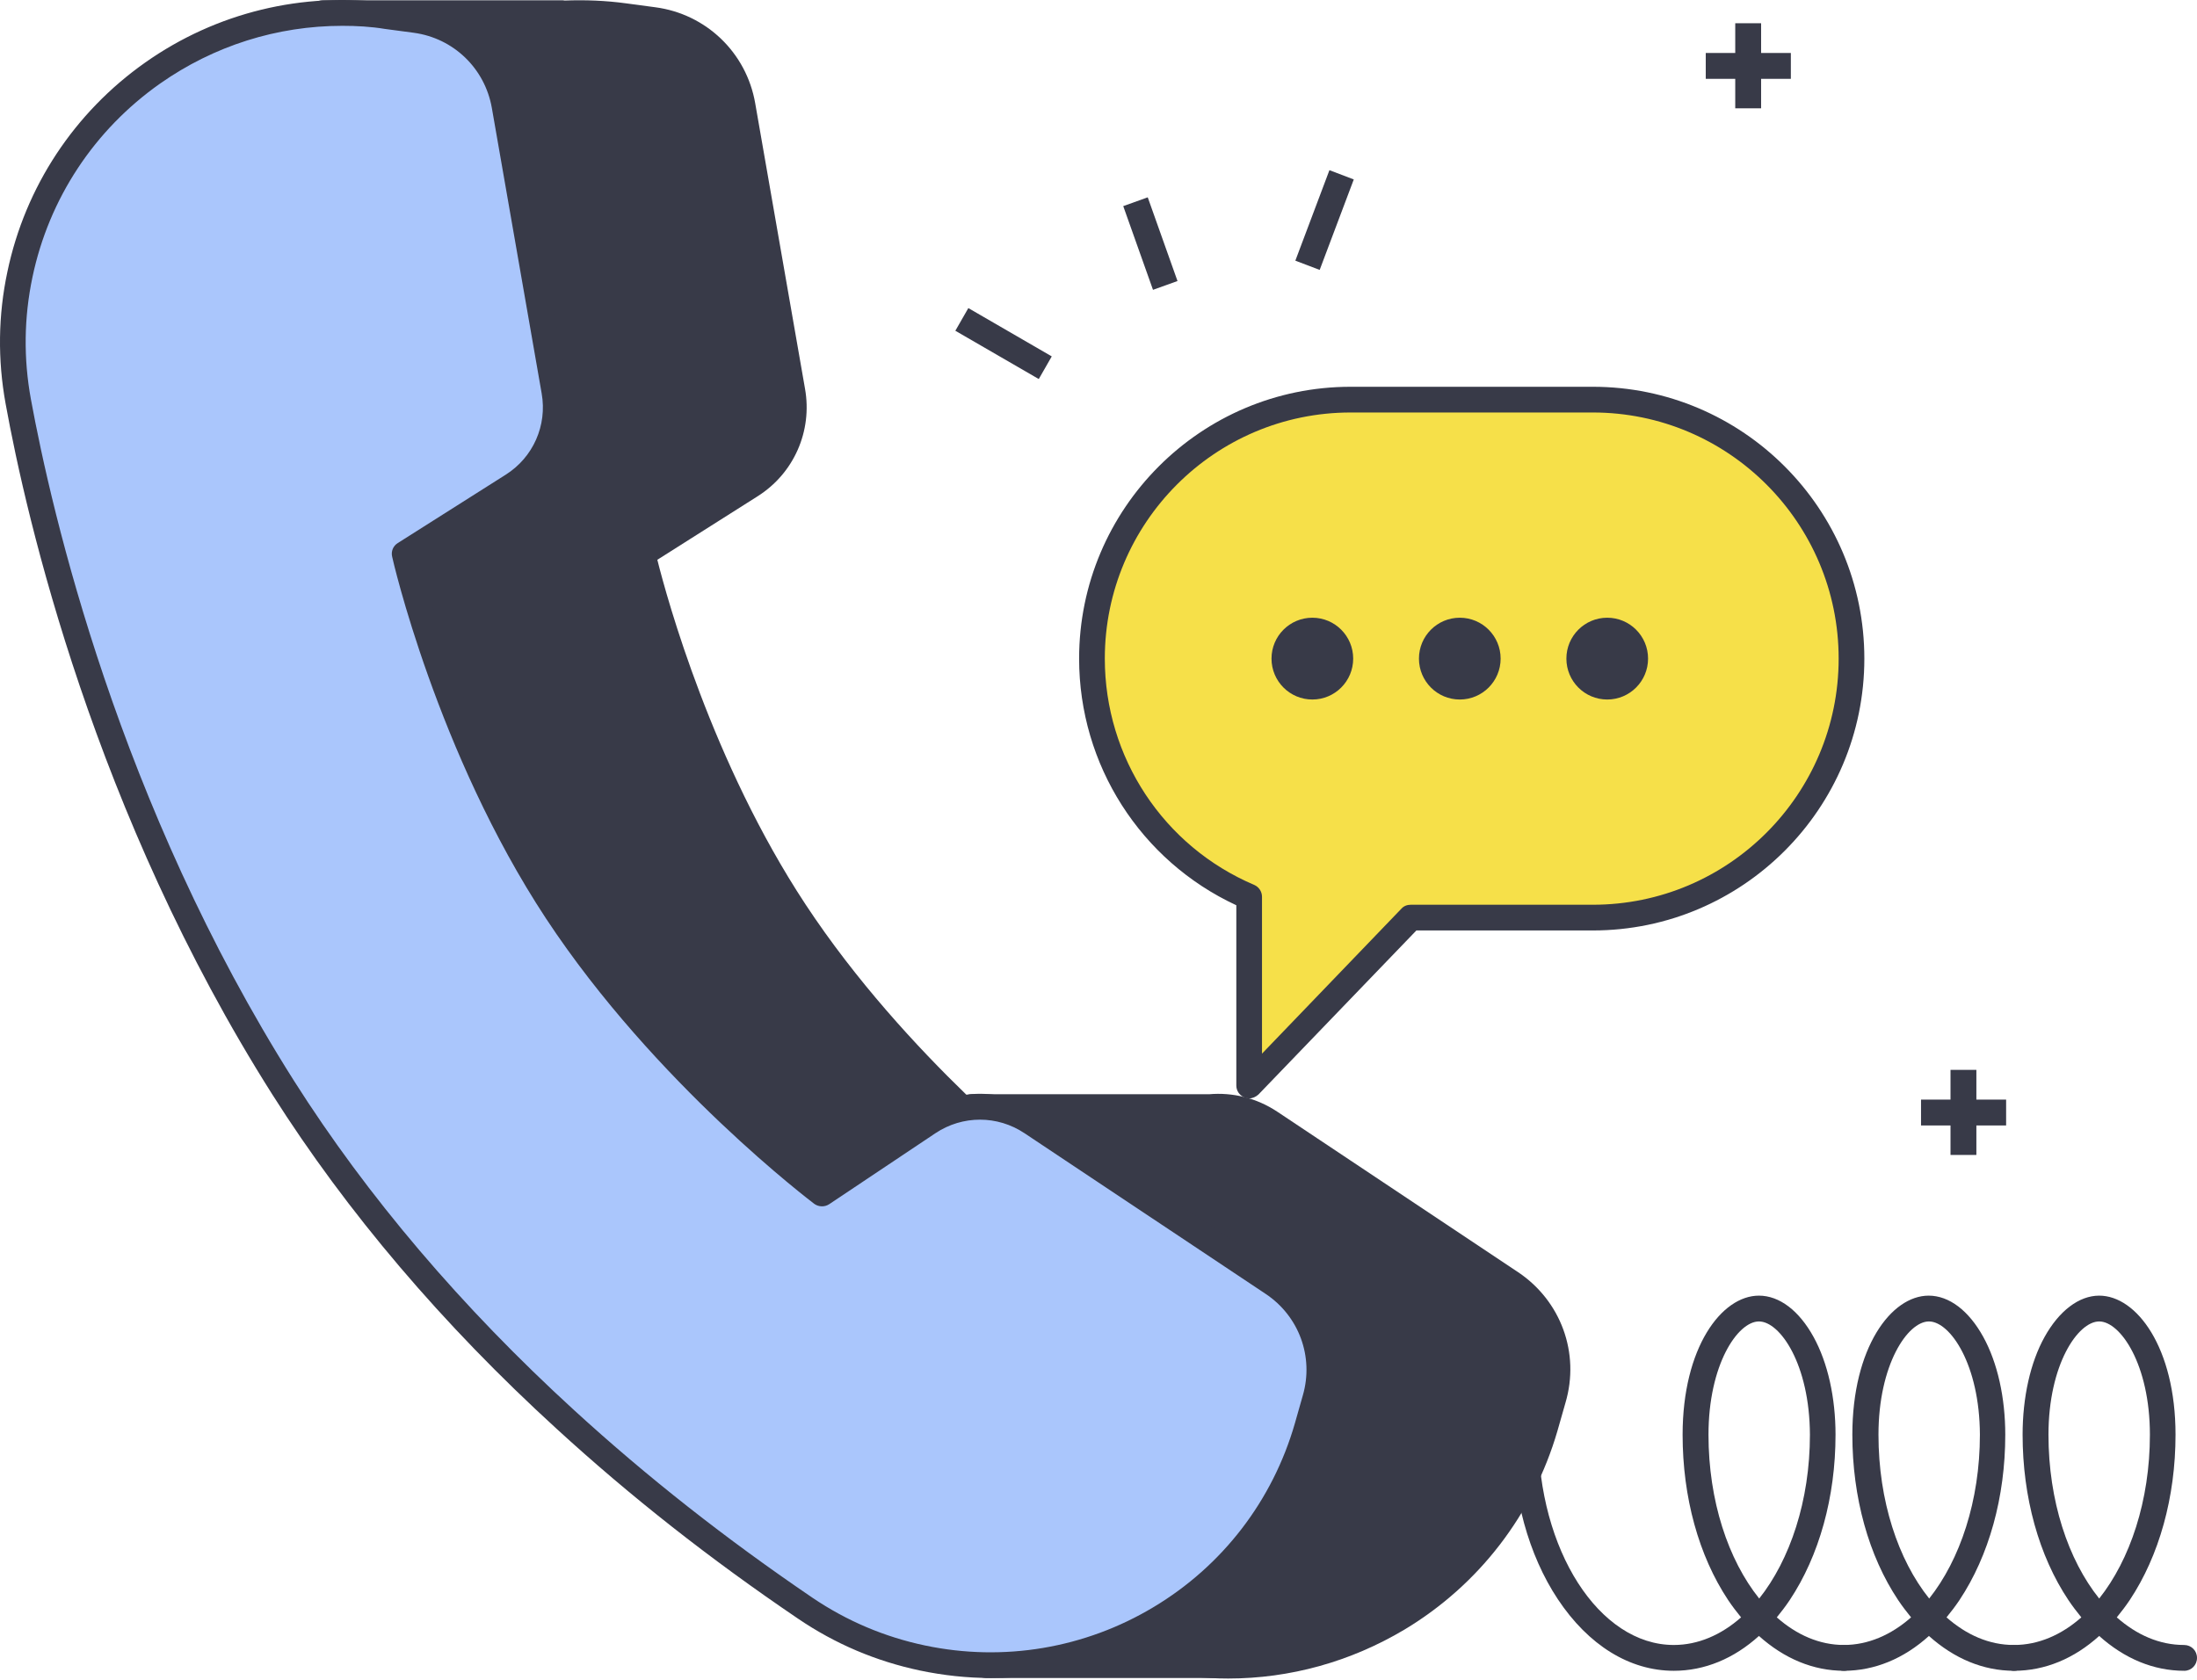 <svg width="119" height="91" viewBox="0 0 119 91" fill="none" xmlns="http://www.w3.org/2000/svg">
<path d="M82.234 68.922L69.171 60.216C68.052 59.475 66.751 59.168 65.492 59.279H52.639C52.541 59.279 52.458 59.294 52.374 59.335C49.646 56.694 46.36 53.131 43.632 48.995C38.569 41.309 36.136 32.45 35.604 30.325L41.031 26.888C43.003 25.644 44.01 23.352 43.604 21.061L40.905 5.591C40.43 2.853 38.248 0.756 35.493 0.393L33.926 0.183C32.807 0.03 31.702 -0.012 30.584 0.03C30.528 0.016 30.486 0.016 30.43 0.016H17.479C17.185 0.016 16.919 0.197 16.821 0.477C16.723 0.756 16.807 1.064 17.045 1.259L20.178 3.803C16.625 6.5 14.178 10.357 13.255 14.73C12.751 17.106 12.723 19.509 13.157 21.885C14.29 28.062 17.954 44.076 27.605 59.307C31.646 65.68 36.821 71.772 43.003 77.432C47.017 81.107 51.283 84.461 56.08 87.717C58.08 89.072 60.304 90.022 62.681 90.525C63.954 90.791 65.241 90.931 66.527 90.931C69.87 90.931 73.157 90.022 76.08 88.276C80.108 85.858 83.045 82.029 84.359 77.516L84.793 75.993C85.59 73.296 84.541 70.473 82.234 68.922Z" fill="#383A48"/>
<path d="M53.409 90.204H67.003L60.975 80.38L53.409 90.204Z" fill="#383A48"/>
<path d="M67.003 90.903H53.408C53.143 90.903 52.905 90.749 52.779 90.511C52.667 90.274 52.695 89.994 52.849 89.771L60.416 79.947C60.555 79.765 60.779 79.668 61.003 79.682C61.227 79.696 61.436 79.821 61.562 80.017L67.59 89.841C67.716 90.05 67.73 90.33 67.604 90.553C67.492 90.777 67.255 90.903 67.003 90.903ZM54.835 89.505H65.758L60.919 81.61L54.835 89.505Z" fill="#383A48"/>
<path d="M43.618 87.13C45.535 88.429 47.688 89.352 49.968 89.827C59.129 91.755 68.234 86.291 70.821 77.306L71.255 75.783C71.94 73.421 71.003 70.878 68.961 69.508L55.898 60.803C54.206 59.671 51.996 59.671 50.304 60.803L44.556 64.646C44.556 64.646 36.108 58.343 30.192 49.358C24.276 40.373 21.954 29.976 21.954 29.976L27.8 26.273C29.521 25.183 30.416 23.171 30.066 21.159L27.367 5.689C26.947 3.258 25.003 1.385 22.556 1.05L20.989 0.84C11.716 -0.417 3.031 5.689 1.101 14.842C0.626 17.12 0.584 19.454 1.003 21.731C2.346 29.054 6.136 44.355 15.353 58.902C24.57 73.449 37.465 82.938 43.618 87.13Z" fill="#AAC6FC"/>
<path d="M53.674 90.903C52.388 90.903 51.101 90.763 49.828 90.497C47.451 89.994 45.241 89.058 43.227 87.689C38.444 84.447 34.164 81.079 30.15 77.404C23.968 71.758 18.793 65.666 14.752 59.294C5.101 44.062 1.423 28.048 0.304 21.871C-0.13 19.495 -0.102 17.078 0.402 14.716C1.367 10.119 4.024 6.094 7.87 3.384C11.717 0.673 16.402 -0.459 21.059 0.169L22.626 0.379C25.381 0.756 27.549 2.852 28.038 5.577L30.737 21.047C31.143 23.338 30.122 25.63 28.164 26.874L22.738 30.311C23.269 32.435 25.703 41.295 30.765 48.981C35.828 56.666 42.863 62.438 44.569 63.793L49.898 60.23C51.828 58.93 54.332 58.93 56.276 60.23L69.339 68.936C71.646 70.473 72.695 73.309 71.926 75.978L71.492 77.502C70.192 82.015 67.255 85.844 63.213 88.262C60.304 90.008 57.017 90.903 53.674 90.903ZM18.542 1.399C15.017 1.399 11.591 2.475 8.668 4.529C5.115 7.031 2.654 10.748 1.759 15.01C1.297 17.204 1.269 19.426 1.675 21.634C2.794 27.726 6.416 43.531 15.926 58.553C19.898 64.813 25.003 70.822 31.101 76.398C35.059 80.017 39.283 83.343 44.01 86.557C45.87 87.814 47.912 88.681 50.108 89.142C54.36 90.036 58.765 89.296 62.486 87.06C66.22 84.824 68.933 81.289 70.136 77.11L70.569 75.587C71.171 73.505 70.36 71.297 68.555 70.095L55.492 61.39C54.024 60.411 52.136 60.411 50.667 61.39L44.919 65.232C44.667 65.4 44.346 65.386 44.108 65.219C44.024 65.149 35.493 58.734 29.577 49.763C23.66 40.778 21.255 30.256 21.241 30.158C21.171 29.864 21.297 29.571 21.549 29.417L27.395 25.714C28.877 24.778 29.646 23.045 29.339 21.312L26.64 5.843C26.262 3.705 24.57 2.07 22.416 1.776L20.849 1.567C20.094 1.441 19.311 1.399 18.542 1.399Z" fill="#383A48"/>
<path d="M95.39 1.259H93.989V5.868H95.39V1.259Z" fill="#383A48"/>
<path d="M97.001 2.87H92.392V4.271H97.001V2.87Z" fill="#383A48"/>
<path d="M107.05 57.958H105.649V62.567H107.05V57.958Z" fill="#383A48"/>
<path d="M108.661 59.569H104.052V60.97H108.661V59.569Z" fill="#383A48"/>
<path d="M99.883 90.512C98.216 90.512 96.646 89.855 95.273 88.625C93.913 89.855 92.329 90.512 90.662 90.512C88.265 90.512 86.037 89.128 84.383 86.64C82.785 84.236 81.916 81.035 81.916 77.653C81.916 77.261 82.225 76.954 82.617 76.954C83.009 76.954 83.318 77.261 83.318 77.653C83.318 83.97 86.611 89.114 90.662 89.114C91.979 89.114 93.226 88.569 94.305 87.618C94.067 87.325 93.829 87.017 93.605 86.682C92.007 84.278 91.138 81.105 91.138 77.722C91.138 73.012 93.24 70.189 95.273 70.189C96.38 70.189 97.445 70.999 98.23 72.425C99.001 73.823 99.421 75.71 99.421 77.722C99.421 81.105 98.538 84.278 96.94 86.682C96.716 87.017 96.478 87.325 96.24 87.618C97.319 88.569 98.552 89.114 99.883 89.114C100.276 89.114 100.584 89.421 100.584 89.813C100.584 90.204 100.276 90.512 99.883 90.512ZM95.273 71.587C94.123 71.587 92.54 73.921 92.54 77.722C92.54 81.301 93.605 84.501 95.287 86.598C96.954 84.501 98.034 81.301 98.034 77.722C98.019 73.921 96.422 71.587 95.273 71.587Z" fill="#383A48"/>
<path d="M118.313 90.512C116.645 90.512 115.076 89.855 113.702 88.625C112.343 89.855 110.759 90.512 109.091 90.512C108.699 90.512 108.391 90.204 108.391 89.813C108.391 89.421 108.699 89.114 109.091 89.114C110.409 89.114 111.656 88.569 112.735 87.618C112.497 87.325 112.259 87.017 112.035 86.682C110.437 84.292 109.554 81.105 109.554 77.722C109.554 75.696 109.974 73.809 110.745 72.425C111.53 71.013 112.609 70.189 113.702 70.189C115.734 70.189 117.837 73.012 117.837 77.722C117.837 81.105 116.954 84.278 115.356 86.682C115.132 87.017 114.894 87.325 114.655 87.618C115.734 88.569 116.968 89.114 118.299 89.114C118.692 89.114 119 89.421 119 89.813C119 90.204 118.692 90.512 118.313 90.512ZM113.702 71.587C112.553 71.587 110.955 73.921 110.955 77.722C110.955 81.301 112.02 84.501 113.702 86.598C115.37 84.501 116.449 81.301 116.449 77.722C116.449 73.921 114.852 71.587 113.702 71.587Z" fill="#383A48"/>
<path d="M109.091 90.512C107.424 90.512 105.854 89.855 104.48 88.625C103.121 89.855 101.537 90.512 99.869 90.512C99.477 90.512 99.169 90.204 99.169 89.813C99.169 89.421 99.477 89.114 99.869 89.114C101.187 89.114 102.434 88.569 103.513 87.618C103.275 87.325 103.037 87.017 102.813 86.682C101.215 84.292 100.332 81.105 100.332 77.722C100.332 73.012 102.434 70.189 104.466 70.189C105.574 70.189 106.639 70.999 107.424 72.425C108.194 73.823 108.615 75.71 108.615 77.722C108.615 81.105 107.732 84.278 106.134 86.682C105.91 87.017 105.672 87.325 105.433 87.618C106.513 88.569 107.746 89.114 109.077 89.114C109.47 89.114 109.778 89.421 109.778 89.813C109.778 90.204 109.484 90.512 109.091 90.512ZM104.48 71.587C103.331 71.587 101.747 73.921 101.747 77.722C101.747 81.301 102.813 84.501 104.494 86.598C106.162 84.501 107.241 81.301 107.241 77.722C107.227 73.921 105.63 71.587 104.48 71.587Z" fill="#383A48"/>
<path d="M52.45 16.69L51.746 17.918L56.265 20.534L56.968 19.307L52.45 16.69Z" fill="#383A48"/>
<path d="M72.008 9.219L70.162 14.121L71.48 14.622L73.327 9.721L72.008 9.219Z" fill="#383A48"/>
<path d="M62.167 10.69L60.84 11.166L62.452 15.701L63.779 15.224L62.167 10.69Z" fill="#383A48"/>
<path d="M86.276 21.65H73.156C65.421 21.65 59.146 27.933 59.146 35.679C59.146 41.475 62.652 46.449 67.661 48.581V58.807L76.412 49.709H86.276C94.011 49.709 100.286 43.426 100.286 35.679C100.272 27.919 94.011 21.65 86.276 21.65Z" fill="#F6E049"/>
<path d="M67.661 59.504C67.577 59.504 67.48 59.49 67.396 59.448C67.132 59.336 66.965 59.086 66.965 58.807V49.041C61.776 46.63 58.45 41.434 58.45 35.679C58.45 27.557 65.045 20.953 73.156 20.953H86.276C94.387 20.953 100.982 27.557 100.982 35.679C100.982 43.802 94.387 50.406 86.276 50.406H76.718L68.162 59.295C68.022 59.42 67.842 59.504 67.661 59.504ZM73.156 22.346C65.81 22.346 59.842 28.323 59.842 35.679C59.842 41.029 63.014 45.85 67.939 47.94C68.189 48.051 68.356 48.302 68.356 48.581V57.079L75.911 49.222C76.036 49.082 76.217 49.013 76.412 49.013H86.276C93.622 49.013 99.59 43.036 99.59 35.679C99.59 28.323 93.622 22.346 86.276 22.346H73.156Z" fill="#383A48"/>
<path d="M71.083 37.895C72.305 37.895 73.295 36.903 73.295 35.679C73.295 34.456 72.305 33.464 71.083 33.464C69.861 33.464 68.871 34.456 68.871 35.679C68.871 36.903 69.861 37.895 71.083 37.895Z" fill="#383A48"/>
<path d="M79.069 37.895C80.291 37.895 81.281 36.903 81.281 35.679C81.281 34.456 80.291 33.464 79.069 33.464C77.847 33.464 76.857 34.456 76.857 35.679C76.857 36.903 77.847 37.895 79.069 37.895Z" fill="#383A48"/>
<path d="M87.055 37.895C88.277 37.895 89.267 36.903 89.267 35.679C89.267 34.456 88.277 33.464 87.055 33.464C85.833 33.464 84.843 34.456 84.843 35.679C84.843 36.903 85.833 37.895 87.055 37.895Z" fill="#383A48"/>
</svg>

